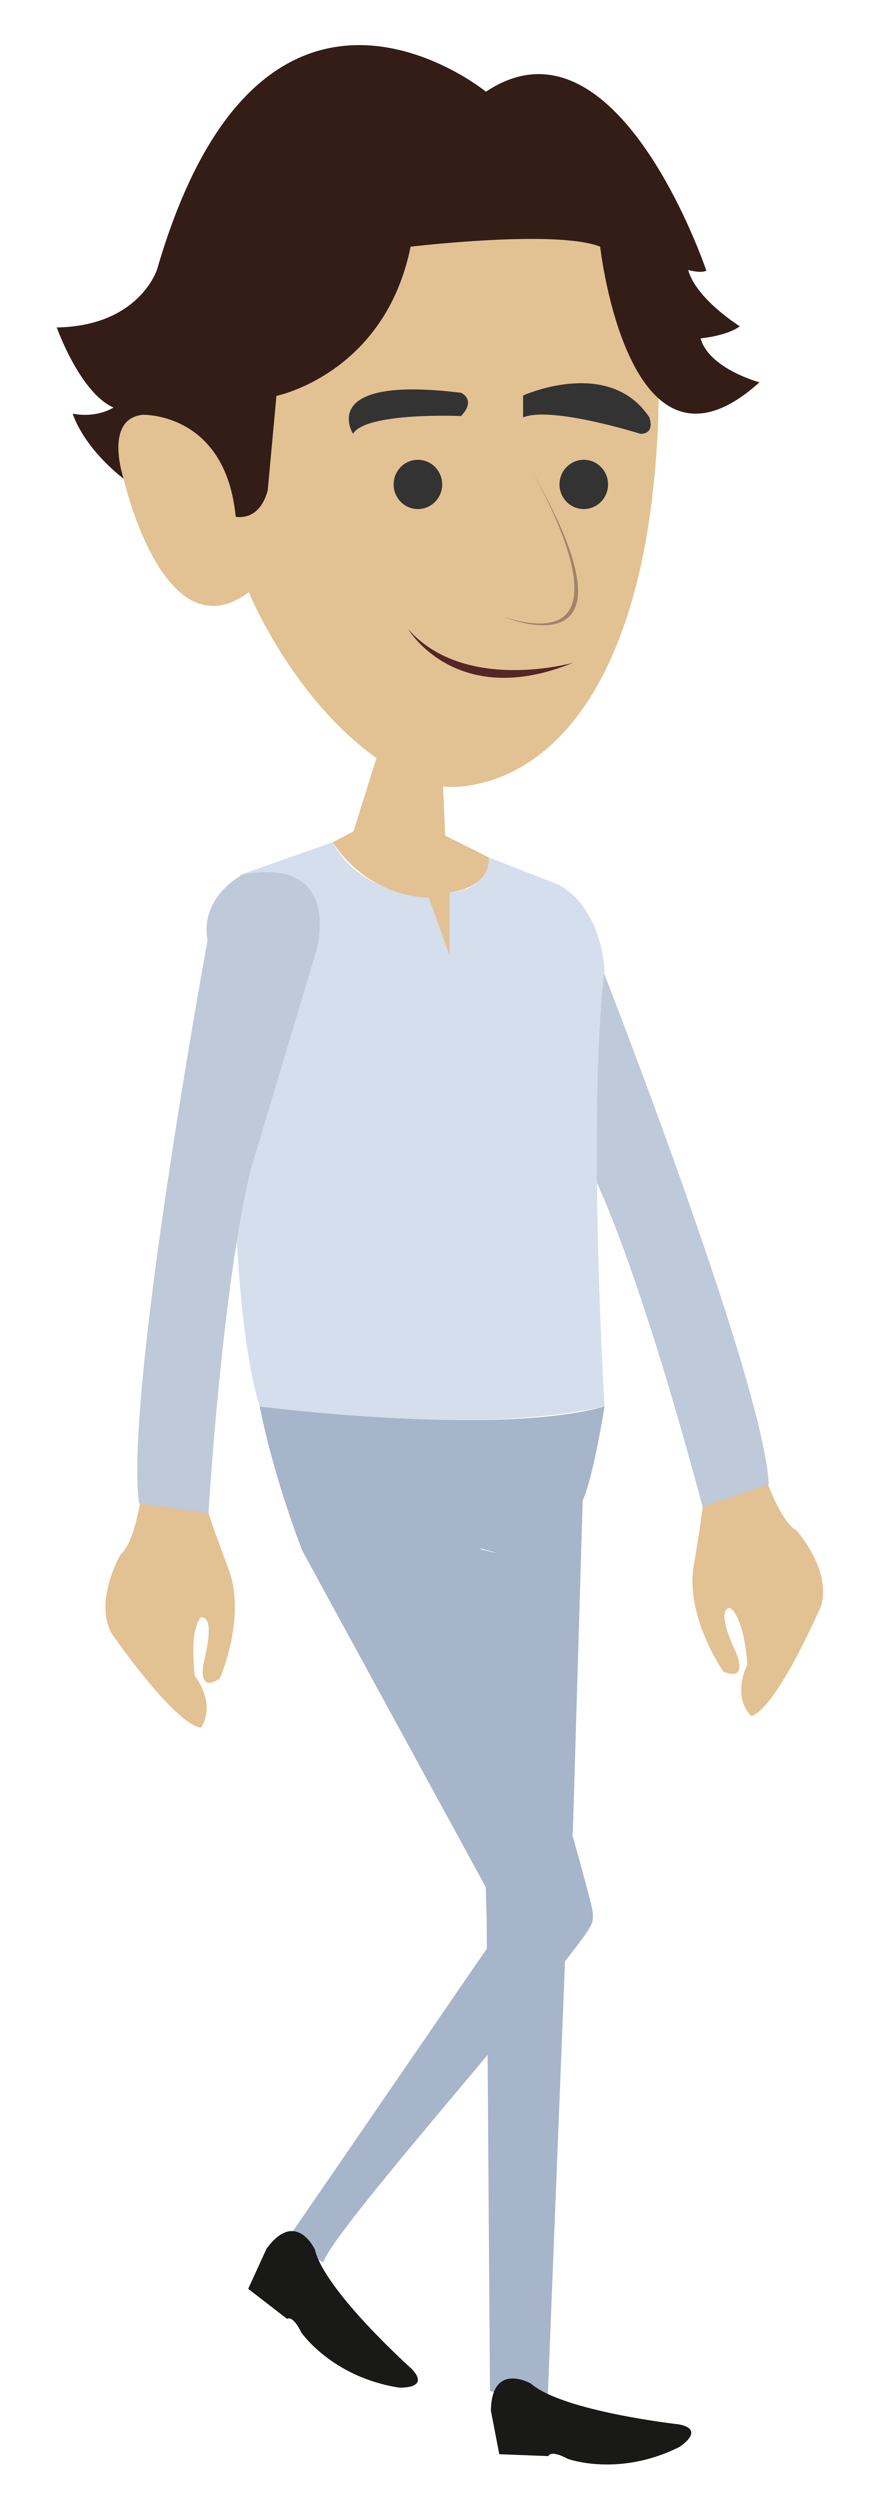 <?xml version="1.0" encoding="utf-8"?>
<!-- Generator: Adobe Illustrator 16.0.0, SVG Export Plug-In . SVG Version: 6.00 Build 0)  -->
<!DOCTYPE svg PUBLIC "-//W3C//DTD SVG 1.1//EN" "http://www.w3.org/Graphics/SVG/1.1/DTD/svg11.dtd">
<svg version="1.1" id="Layer_1" xmlns="http://www.w3.org/2000/svg" xmlns:xlink="http://www.w3.org/1999/xlink" x="0px" y="0px"
	 width="100.807px" height="286.29px" viewBox="0 0 100.807 286.29" enable-background="new 0 0 100.807 286.29"
	 xml:space="preserve">
<g>
	<g>
		<path fill="#E2C193" d="M80.54,171.993c0,0-0.332-8.728,6.704-4.035c0,0,1.907,6.139,4.01,7.312c0,0,4.072,4.566,2.779,8.697
			c0,0-4.986,11.537-7.951,12.562c0,0-2.295-1.892-0.473-5.929c0,0-0.263-5.124-1.947-6.453c0,0-1.876-0.276,0.607,4.99
			c0,0,1.625,3.521-1.396,2.297c0,0-4.476-6.385-3.373-12.314C79.5,179.121,80.459,173.48,80.54,171.993z"/>
		<path fill="#BEC9D9" d="M55.891,111.709c0,0-5.101-9.958,6.603-10.107c0,0,5.358,1.449,5.446,6.627
			c0,0,19.401,49.192,20.139,61.742l-7.591,2.609c0,0-6.505-25.045-12.354-37.683L55.891,111.709z"/>
	</g>
	<path fill="#D4DEEC" d="M38.125,96.444l-10.625,3.75c0,0-2.75,44.375,2.25,60.875c0,0,23.5,3.5,39.5,0c0,0-2-33,0-50
		c0,0-0.25-7-5.25-9.75l-8-3.125c0,0,0.131,3.669-4.5,4v7.25l-2.375-6.625C49.125,102.819,41,102.319,38.125,96.444z"/>
	<g>
		<path fill="#E2C193" d="M26.11,179.491c2.226,5.605-0.933,12.734-0.933,12.734c-2.729,1.782-1.813-1.983-1.813-1.983
			c1.42-5.647-0.368-5.015-0.368-5.015c-1.396,1.63-0.665,6.708-0.665,6.708c2.568,3.609,0.68,5.907,0.68,5.907
			c-3.105-0.433-10.226-10.79-10.226-10.79c-2.065-3.804,1.049-9.07,1.049-9.07c1.836-1.559,2.522-7.949,2.522-7.949
			c5.998-5.963,7.356,2.665,7.356,2.665C24.08,174.142,26.11,179.491,26.11,179.491z"/>
		<path fill="#BEC9D9" d="M36.263,108.789c0,0,3.083-10.755-8.429-8.643c0,0-4.978,2.456-4.063,7.555c0,0-9.543,52.013-7.842,64.469
			l7.95,1.095c0,0,1.55-25.829,4.849-39.357L36.263,108.789z"/>
	</g>
	<g>
		<path fill="#E2C193" d="M28.5,56.819c0,0-8.25-20.875-16.25-6.875l1.916,4.89c0,0,4.584,20.235,14.334,12.985
			c0,0,4.875,12,14.625,19L40.5,95.194l-2.375,1.25c0,0,3.375,6,11,6.375l2.375,6.625v-7.25c0,0,4.625-0.375,4.5-4l-5-2.5
			l-0.25-5.625c0,0,17.691,2.497,23.25-28.25c0,0,1.396-7.505,1.448-16.189L70.5,23.819l-13.875-2.5l-12.776,1.625
			C43.849,22.944,25.875,33.569,28.5,56.819z"/>
		<path fill="#542626" d="M46.765,72.057c6.502,7.361,18.89,3.838,18.89,3.838C52.273,81.376,46.767,72.057,46.765,72.057z"/>
		<path fill="#333333" d="M52.812,44.979c0,0,1.803,0.784,0,2.664c0,0-10.887-0.473-12.375,2.036
			C40.438,49.679,36.207,42.941,52.812,44.979z"/>
		<path fill="#A08468" d="M57.765,70.67c16.548,5.09,2.409-18.015,2.409-18.015C75.056,77.798,57.765,70.67,57.765,70.67z"/>
		<ellipse fill="#333333" cx="66.873" cy="55.475" rx="2.781" ry="2.82"/>
		<ellipse fill="#333333" cx="47.873" cy="55.475" rx="2.781" ry="2.82"/>
		<path fill="#341D17" d="M47.037,28.25c0,0,16.713-2,21.713,0c0,0,3.25,29.062,18.25,15.531c0,0-5.75-1.531-6.75-5.031
			c0,0,3-0.268,4.5-1.383c0,0-5-3.117-5.917-6.45c0,0,1.416,0.417,2.083,0.083c0,0-10.25-30.5-25.25-20.5
			c0,0-25.666-21-37.666,20.333c0,0-2,6.5-11.5,6.667c0,0,2.667,7.5,6.5,9.167c0,0-1.834,1.245-4.667,0.706c0,0,1,3.628,5.833,7.461
			c0,0-2.333-6.833,2.167-7.333c0,0,9.5-0.333,10.667,11.667c0,0,2.667,0.667,3.667-3l1-10.833
			C31.667,45.333,44.074,42.833,47.037,28.25z"/>
		<path fill="#333333" d="M59.924,45.292c0,0,9.844-4.465,14.465,2.506c0,0,0.705,1.882-1.019,1.882c0,0-10.208-3.214-13.446-1.882
			V45.292L59.924,45.292z"/>
	</g>
	<path fill="#A6B5CA" d="M29.75,161.069c0,0,27,3.5,39.5,0c0,0-1.25,8-2.5,10.75l-1.125,37.875c0,0-0.789,6.456-0.75,11.125
		l-2.125,53.625c-5.125,0-5.993-0.513-6.625-0.625l-0.375-53.875l-1.125-42.625c0,0,4.576,1.125,0.413,0
		c0,0,8.628,24.666,12.708,40.875c0.172,0.686,0.279,1.463,0.026,2.125c-1.272,3.333-29.677,34.987-30.734,38.75
		c0,0-1.372-0.583-4.038-2.75l24.84-36.19l-23.206-42.535C34.634,177.594,31.433,169.515,29.75,161.069z"/>
	<path fill="#191918" d="M30.539,257.5l-2.108,4.607l4.461,3.449c0,0,0.586-0.551,1.629,1.562c0,0,3.505,5.104,11.195,6.303
		c0,0,3.674,0.191,1.434-2.153c0,0-9.955-8.918-11.078-13.653C36.072,257.615,33.91,252.925,30.539,257.5z"/>
	<path fill="#191918" d="M56.233,276.071l0.962,4.979l5.635,0.215c0,0,0.158-0.789,2.234,0.324c0,0,5.818,2.12,12.772-1.376
		c0,0,3.104-1.979-0.085-2.585c0,0-13.283-1.476-16.95-4.678C60.803,272.951,56.318,270.391,56.233,276.071z"/>
</g>
</svg>
